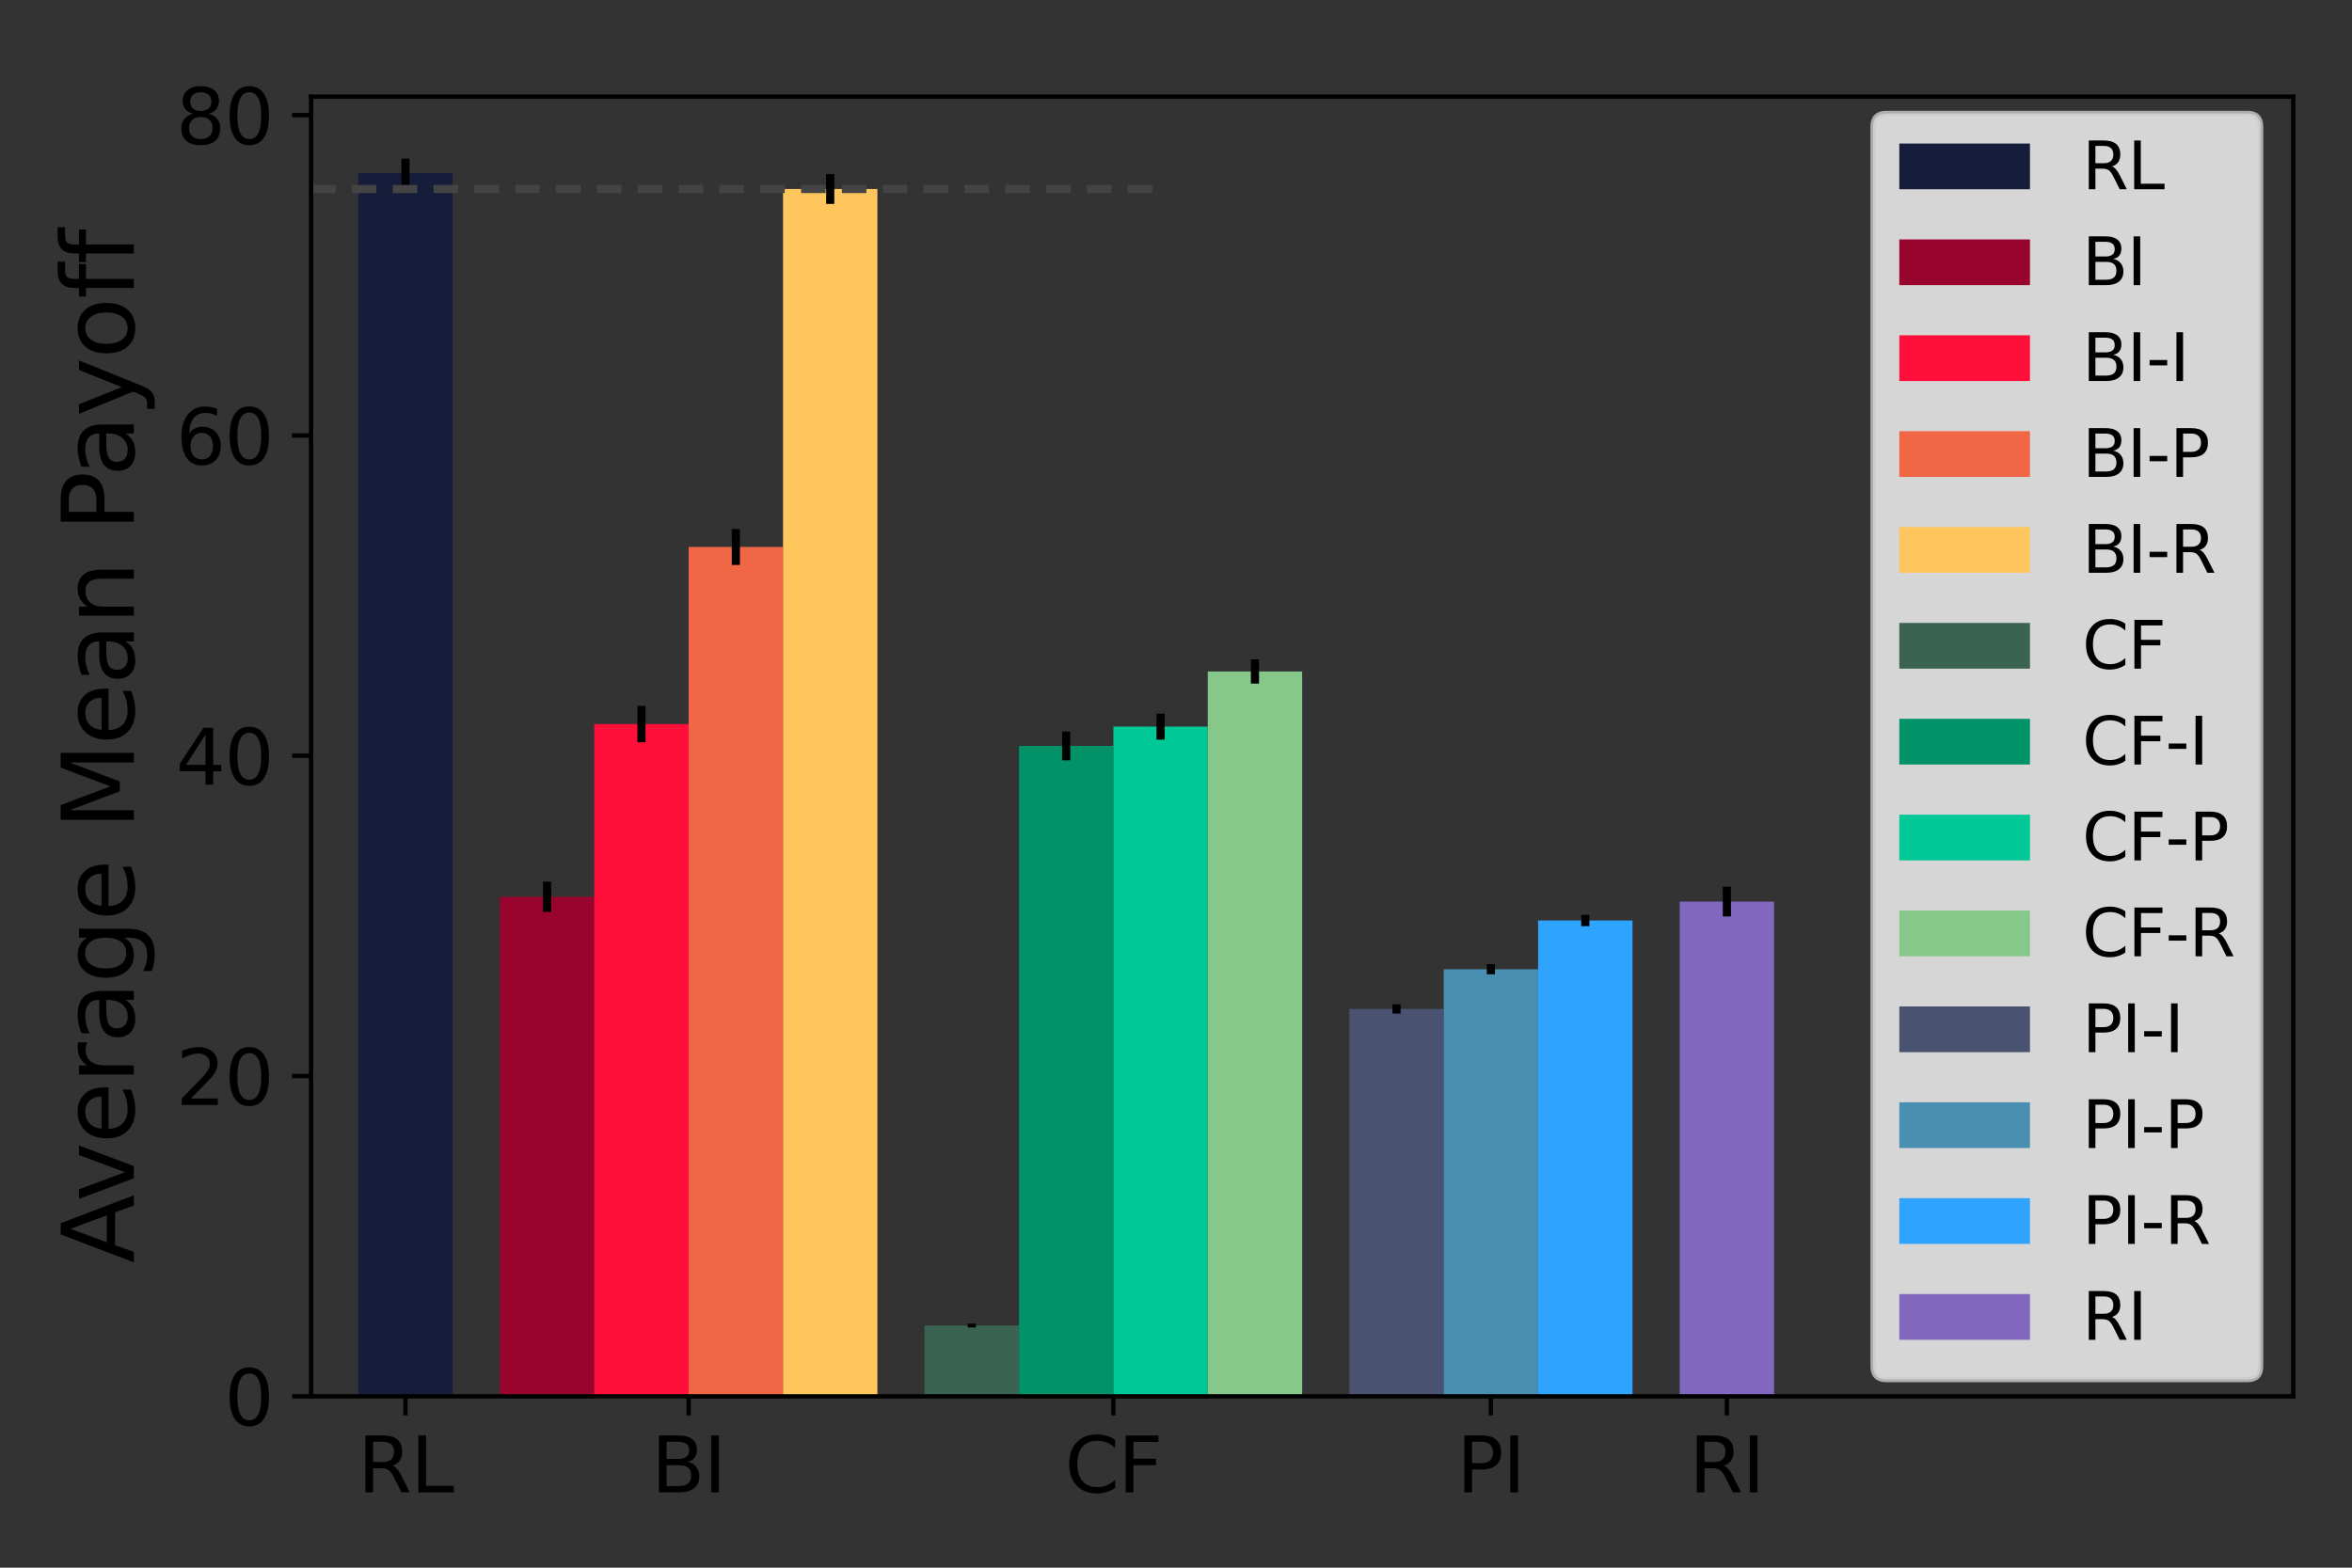 <?xml version="1.0" encoding="utf-8" standalone="no"?>
<!DOCTYPE svg PUBLIC "-//W3C//DTD SVG 1.1//EN"
  "http://www.w3.org/Graphics/SVG/1.1/DTD/svg11.dtd">
<svg height="288pt" version="1.1" viewBox="0 0 432 288" width="432pt" xmlns="http://www.w3.org/2000/svg" xmlns:xlink="http://www.w3.org/1999/xlink">
 <rect x="0" y="0" width="432" height="288" fill="#333333" stroke="none"/>
 <defs>
  <style type="text/css">*{stroke-linecap:butt;stroke-linejoin:round;}</style>
 </defs>
 <g id="figure_1">
  <g id="patch_1">
   <path d="M 0 288 
L 432 288 
L 432 0 
L 0 0 
z
" style="fill:none;"/>
  </g>
  <g id="axes_1">
   <g id="patch_2">
    <path d="M 57.14 256.52 
L 421.2 256.52 
L 421.2 17.76 
L 57.14 17.76 
z
" style="fill:none;"/>
   </g>
   <g id="patch_3">
    <path clip-path="url(#pb30b83c711)" d="M 65.808 256.52 
L 83.144 256.52 
L 83.144 31.787 
L 65.808 31.787 
z
" style="fill:#151d3b;"/>
   </g>
   <g id="patch_4">
    <path clip-path="url(#pb30b83c711)" d="M 91.812 256.52 
L 109.149 256.52 
L 109.149 164.745 
L 91.812 164.745 
z
" style="fill:#98042d;"/>
   </g>
   <g id="patch_5">
    <path clip-path="url(#pb30b83c711)" d="M 109.149 256.52 
L 126.485 256.52 
L 126.485 133.018 
L 109.149 133.018 
z
" style="fill:#ff0f39;"/>
   </g>
   <g id="patch_6">
    <path clip-path="url(#pb30b83c711)" d="M 126.485 256.52 
L 143.821 256.52 
L 143.821 100.481 
L 126.485 100.481 
z
" style="fill:#f16745;"/>
   </g>
   <g id="patch_7">
    <path clip-path="url(#pb30b83c711)" d="M 143.821 256.52 
L 161.157 256.52 
L 161.157 34.722 
L 143.821 34.722 
z
" style="fill:#ffc65d;"/>
   </g>
   <g id="patch_8">
    <path clip-path="url(#pb30b83c711)" d="M 169.825 256.52 
L 187.161 256.52 
L 187.161 243.513 
L 169.825 243.513 
z
" style="fill:#3a6351;"/>
   </g>
   <g id="patch_9">
    <path clip-path="url(#pb30b83c711)" d="M 187.161 256.52 
L 204.498 256.52 
L 204.498 137.029 
L 187.161 137.029 
z
" style="fill:#019267;"/>
   </g>
   <g id="patch_10">
    <path clip-path="url(#pb30b83c711)" d="M 204.498 256.52 
L 221.834 256.52 
L 221.834 133.485 
L 204.498 133.485 
z
" style="fill:#00c897;"/>
   </g>
   <g id="patch_11">
    <path clip-path="url(#pb30b83c711)" d="M 221.834 256.52 
L 239.17 256.52 
L 239.17 123.354 
L 221.834 123.354 
z
" style="fill:#85c88a;"/>
   </g>
   <g id="patch_12">
    <path clip-path="url(#pb30b83c711)" d="M 247.838 256.52 
L 265.174 256.52 
L 265.174 185.361 
L 247.838 185.361 
z
" style="fill:#495371;"/>
   </g>
   <g id="patch_13">
    <path clip-path="url(#pb30b83c711)" d="M 265.174 256.52 
L 282.51 256.52 
L 282.51 178.061 
L 265.174 178.061 
z
" style="fill:#488fb1;"/>
   </g>
   <g id="patch_14">
    <path clip-path="url(#pb30b83c711)" d="M 282.51 256.52 
L 299.847 256.52 
L 299.847 169.103 
L 282.51 169.103 
z
" style="fill:#2fa4ff;"/>
   </g>
   <g id="patch_15">
    <path clip-path="url(#pb30b83c711)" d="M 308.515 256.52 
L 325.851 256.52 
L 325.851 165.629 
L 308.515 165.629 
z
" style="fill:#8267be;"/>
   </g>
   <g id="matplotlib.axis_1">
    <g id="xtick_1">
     <g id="line2d_1">
      <defs>
       <path d="M 0 0 
L 0 3.5 
" id="m00c9ca8805" style="stroke:#000000;stroke-width:0.8;"/>
      </defs>
      <g>
       <use style="stroke:#000000;stroke-width:0.8;" x="74.476" xlink:href="#m00c9ca8805" y="256.52"/>
      </g>
     </g>
     <g id="text_1">
      <!-- RL -->
      <g transform="translate(65.712 274.158)scale(0.14 -0.14)">
       <defs>
        <path d="M 2841 2188 
Q 3044 2119 3236 1894 
Q 3428 1669 3622 1275 
L 4263 0 
L 3584 0 
L 2988 1197 
Q 2756 1666 2539 1819 
Q 2322 1972 1947 1972 
L 1259 1972 
L 1259 0 
L 628 0 
L 628 4666 
L 2053 4666 
Q 2853 4666 3247 4331 
Q 3641 3997 3641 3322 
Q 3641 2881 3436 2590 
Q 3231 2300 2841 2188 
z
M 1259 4147 
L 1259 2491 
L 2053 2491 
Q 2509 2491 2742 2702 
Q 2975 2913 2975 3322 
Q 2975 3731 2742 3939 
Q 2509 4147 2053 4147 
L 1259 4147 
z
" id="DejaVuSans-52" transform="scale(0.016)"/>
        <path d="M 628 4666 
L 1259 4666 
L 1259 531 
L 3531 531 
L 3531 0 
L 628 0 
L 628 4666 
z
" id="DejaVuSans-4c" transform="scale(0.016)"/>
       </defs>
       <use xlink:href="#DejaVuSans-52"/>
       <use x="69.482" xlink:href="#DejaVuSans-4c"/>
      </g>
     </g>
    </g>
    <g id="xtick_2">
     <g id="line2d_2">
      <g>
       <use style="stroke:#000000;stroke-width:0.8;" x="126.485" xlink:href="#m00c9ca8805" y="256.52"/>
      </g>
     </g>
     <g id="text_2">
      <!-- BI -->
      <g transform="translate(119.617 274.158)scale(0.14 -0.14)">
       <defs>
        <path d="M 1259 2228 
L 1259 519 
L 2272 519 
Q 2781 519 3026 730 
Q 3272 941 3272 1375 
Q 3272 1813 3026 2020 
Q 2781 2228 2272 2228 
L 1259 2228 
z
M 1259 4147 
L 1259 2741 
L 2194 2741 
Q 2656 2741 2882 2914 
Q 3109 3088 3109 3444 
Q 3109 3797 2882 3972 
Q 2656 4147 2194 4147 
L 1259 4147 
z
M 628 4666 
L 2241 4666 
Q 2963 4666 3353 4366 
Q 3744 4066 3744 3513 
Q 3744 3084 3544 2831 
Q 3344 2578 2956 2516 
Q 3422 2416 3680 2098 
Q 3938 1781 3938 1306 
Q 3938 681 3513 340 
Q 3088 0 2303 0 
L 628 0 
L 628 4666 
z
" id="DejaVuSans-42" transform="scale(0.016)"/>
        <path d="M 628 4666 
L 1259 4666 
L 1259 0 
L 628 0 
L 628 4666 
z
" id="DejaVuSans-49" transform="scale(0.016)"/>
       </defs>
       <use xlink:href="#DejaVuSans-42"/>
       <use x="68.604" xlink:href="#DejaVuSans-49"/>
      </g>
     </g>
    </g>
    <g id="xtick_3">
     <g id="line2d_3">
      <g>
       <use style="stroke:#000000;stroke-width:0.8;" x="204.498" xlink:href="#m00c9ca8805" y="256.52"/>
      </g>
     </g>
     <g id="text_3">
      <!-- CF -->
      <g transform="translate(195.584 274.158)scale(0.14 -0.14)">
       <defs>
        <path d="M 4122 4306 
L 4122 3641 
Q 3803 3938 3442 4084 
Q 3081 4231 2675 4231 
Q 1875 4231 1450 3742 
Q 1025 3253 1025 2328 
Q 1025 1406 1450 917 
Q 1875 428 2675 428 
Q 3081 428 3442 575 
Q 3803 722 4122 1019 
L 4122 359 
Q 3791 134 3420 21 
Q 3050 -91 2638 -91 
Q 1578 -91 968 557 
Q 359 1206 359 2328 
Q 359 3453 968 4101 
Q 1578 4750 2638 4750 
Q 3056 4750 3426 4639 
Q 3797 4528 4122 4306 
z
" id="DejaVuSans-43" transform="scale(0.016)"/>
        <path d="M 628 4666 
L 3309 4666 
L 3309 4134 
L 1259 4134 
L 1259 2759 
L 3109 2759 
L 3109 2228 
L 1259 2228 
L 1259 0 
L 628 0 
L 628 4666 
z
" id="DejaVuSans-46" transform="scale(0.016)"/>
       </defs>
       <use xlink:href="#DejaVuSans-43"/>
       <use x="69.824" xlink:href="#DejaVuSans-46"/>
      </g>
     </g>
    </g>
    <g id="xtick_4">
     <g id="line2d_4">
      <g>
       <use style="stroke:#000000;stroke-width:0.8;" x="273.842" xlink:href="#m00c9ca8805" y="256.52"/>
      </g>
     </g>
     <g id="text_4">
      <!-- PI -->
      <g transform="translate(267.557 274.158)scale(0.14 -0.14)">
       <defs>
        <path d="M 1259 4147 
L 1259 2394 
L 2053 2394 
Q 2494 2394 2734 2622 
Q 2975 2850 2975 3272 
Q 2975 3691 2734 3919 
Q 2494 4147 2053 4147 
L 1259 4147 
z
M 628 4666 
L 2053 4666 
Q 2838 4666 3239 4311 
Q 3641 3956 3641 3272 
Q 3641 2581 3239 2228 
Q 2838 1875 2053 1875 
L 1259 1875 
L 1259 0 
L 628 0 
L 628 4666 
z
" id="DejaVuSans-50" transform="scale(0.016)"/>
       </defs>
       <use xlink:href="#DejaVuSans-50"/>
       <use x="60.303" xlink:href="#DejaVuSans-49"/>
      </g>
     </g>
    </g>
    <g id="xtick_5">
     <g id="line2d_5">
      <g>
       <use style="stroke:#000000;stroke-width:0.8;" x="317.183" xlink:href="#m00c9ca8805" y="256.52"/>
      </g>
     </g>
     <g id="text_5">
      <!-- RI -->
      <g transform="translate(310.254 274.158)scale(0.14 -0.14)">
       <use xlink:href="#DejaVuSans-52"/>
       <use x="69.482" xlink:href="#DejaVuSans-49"/>
      </g>
     </g>
    </g>
   </g>
   <g id="matplotlib.axis_2">
    <g id="ytick_1">
     <g id="line2d_6">
      <defs>
       <path d="M 0 0 
L -3.5 0 
" id="m2b8527c19d" style="stroke:#000000;stroke-width:0.8;"/>
      </defs>
      <g>
       <use style="stroke:#000000;stroke-width:0.8;" x="57.14" xlink:href="#m2b8527c19d" y="256.52"/>
      </g>
     </g>
     <g id="text_6">
      <!-- 0 -->
      <g transform="translate(41.233 261.839)scale(0.14 -0.14)">
       <defs>
        <path d="M 2034 4250 
Q 1547 4250 1301 3770 
Q 1056 3291 1056 2328 
Q 1056 1369 1301 889 
Q 1547 409 2034 409 
Q 2525 409 2770 889 
Q 3016 1369 3016 2328 
Q 3016 3291 2770 3770 
Q 2525 4250 2034 4250 
z
M 2034 4750 
Q 2819 4750 3233 4129 
Q 3647 3509 3647 2328 
Q 3647 1150 3233 529 
Q 2819 -91 2034 -91 
Q 1250 -91 836 529 
Q 422 1150 422 2328 
Q 422 3509 836 4129 
Q 1250 4750 2034 4750 
z
" id="DejaVuSans-30" transform="scale(0.016)"/>
       </defs>
       <use xlink:href="#DejaVuSans-30"/>
      </g>
     </g>
    </g>
    <g id="ytick_2">
     <g id="line2d_7">
      <g>
       <use style="stroke:#000000;stroke-width:0.8;" x="57.14" xlink:href="#m2b8527c19d" y="197.677"/>
      </g>
     </g>
     <g id="text_7">
      <!-- 20 -->
      <g transform="translate(32.325 202.996)scale(0.14 -0.14)">
       <defs>
        <path d="M 1228 531 
L 3431 531 
L 3431 0 
L 469 0 
L 469 531 
Q 828 903 1448 1529 
Q 2069 2156 2228 2338 
Q 2531 2678 2651 2914 
Q 2772 3150 2772 3378 
Q 2772 3750 2511 3984 
Q 2250 4219 1831 4219 
Q 1534 4219 1204 4116 
Q 875 4013 500 3803 
L 500 4441 
Q 881 4594 1212 4672 
Q 1544 4750 1819 4750 
Q 2544 4750 2975 4387 
Q 3406 4025 3406 3419 
Q 3406 3131 3298 2873 
Q 3191 2616 2906 2266 
Q 2828 2175 2409 1742 
Q 1991 1309 1228 531 
z
" id="DejaVuSans-32" transform="scale(0.016)"/>
       </defs>
       <use xlink:href="#DejaVuSans-32"/>
       <use x="63.623" xlink:href="#DejaVuSans-30"/>
      </g>
     </g>
    </g>
    <g id="ytick_3">
     <g id="line2d_8">
      <g>
       <use style="stroke:#000000;stroke-width:0.8;" x="57.14" xlink:href="#m2b8527c19d" y="138.835"/>
      </g>
     </g>
     <g id="text_8">
      <!-- 40 -->
      <g transform="translate(32.325 144.154)scale(0.14 -0.14)">
       <defs>
        <path d="M 2419 4116 
L 825 1625 
L 2419 1625 
L 2419 4116 
z
M 2253 4666 
L 3047 4666 
L 3047 1625 
L 3713 1625 
L 3713 1100 
L 3047 1100 
L 3047 0 
L 2419 0 
L 2419 1100 
L 313 1100 
L 313 1709 
L 2253 4666 
z
" id="DejaVuSans-34" transform="scale(0.016)"/>
       </defs>
       <use xlink:href="#DejaVuSans-34"/>
       <use x="63.623" xlink:href="#DejaVuSans-30"/>
      </g>
     </g>
    </g>
    <g id="ytick_4">
     <g id="line2d_9">
      <g>
       <use style="stroke:#000000;stroke-width:0.8;" x="57.14" xlink:href="#m2b8527c19d" y="79.992"/>
      </g>
     </g>
     <g id="text_9">
      <!-- 60 -->
      <g transform="translate(32.325 85.311)scale(0.14 -0.14)">
       <defs>
        <path d="M 2113 2584 
Q 1688 2584 1439 2293 
Q 1191 2003 1191 1497 
Q 1191 994 1439 701 
Q 1688 409 2113 409 
Q 2538 409 2786 701 
Q 3034 994 3034 1497 
Q 3034 2003 2786 2293 
Q 2538 2584 2113 2584 
z
M 3366 4563 
L 3366 3988 
Q 3128 4100 2886 4159 
Q 2644 4219 2406 4219 
Q 1781 4219 1451 3797 
Q 1122 3375 1075 2522 
Q 1259 2794 1537 2939 
Q 1816 3084 2150 3084 
Q 2853 3084 3261 2657 
Q 3669 2231 3669 1497 
Q 3669 778 3244 343 
Q 2819 -91 2113 -91 
Q 1303 -91 875 529 
Q 447 1150 447 2328 
Q 447 3434 972 4092 
Q 1497 4750 2381 4750 
Q 2619 4750 2861 4703 
Q 3103 4656 3366 4563 
z
" id="DejaVuSans-36" transform="scale(0.016)"/>
       </defs>
       <use xlink:href="#DejaVuSans-36"/>
       <use x="63.623" xlink:href="#DejaVuSans-30"/>
      </g>
     </g>
    </g>
    <g id="ytick_5">
     <g id="line2d_10">
      <g>
       <use style="stroke:#000000;stroke-width:0.8;" x="57.14" xlink:href="#m2b8527c19d" y="21.149"/>
      </g>
     </g>
     <g id="text_10">
      <!-- 80 -->
      <g transform="translate(32.325 26.468)scale(0.14 -0.14)">
       <defs>
        <path d="M 2034 2216 
Q 1584 2216 1326 1975 
Q 1069 1734 1069 1313 
Q 1069 891 1326 650 
Q 1584 409 2034 409 
Q 2484 409 2743 651 
Q 3003 894 3003 1313 
Q 3003 1734 2745 1975 
Q 2488 2216 2034 2216 
z
M 1403 2484 
Q 997 2584 770 2862 
Q 544 3141 544 3541 
Q 544 4100 942 4425 
Q 1341 4750 2034 4750 
Q 2731 4750 3128 4425 
Q 3525 4100 3525 3541 
Q 3525 3141 3298 2862 
Q 3072 2584 2669 2484 
Q 3125 2378 3379 2068 
Q 3634 1759 3634 1313 
Q 3634 634 3220 271 
Q 2806 -91 2034 -91 
Q 1263 -91 848 271 
Q 434 634 434 1313 
Q 434 1759 690 2068 
Q 947 2378 1403 2484 
z
M 1172 3481 
Q 1172 3119 1398 2916 
Q 1625 2713 2034 2713 
Q 2441 2713 2670 2916 
Q 2900 3119 2900 3481 
Q 2900 3844 2670 4047 
Q 2441 4250 2034 4250 
Q 1625 4250 1398 4047 
Q 1172 3844 1172 3481 
z
" id="DejaVuSans-38" transform="scale(0.016)"/>
       </defs>
       <use xlink:href="#DejaVuSans-38"/>
       <use x="63.623" xlink:href="#DejaVuSans-30"/>
      </g>
     </g>
    </g>
    <g id="text_11">
     <!-- Average Mean Payoff -->
     <g transform="translate(24.582 232.049)rotate(-90)scale(0.18 -0.18)">
      <defs>
       <path d="M 2188 4044 
L 1331 1722 
L 3047 1722 
L 2188 4044 
z
M 1831 4666 
L 2547 4666 
L 4325 0 
L 3669 0 
L 3244 1197 
L 1141 1197 
L 716 0 
L 50 0 
L 1831 4666 
z
" id="DejaVuSans-41" transform="scale(0.016)"/>
       <path d="M 191 3500 
L 800 3500 
L 1894 563 
L 2988 3500 
L 3597 3500 
L 2284 0 
L 1503 0 
L 191 3500 
z
" id="DejaVuSans-76" transform="scale(0.016)"/>
       <path d="M 3597 1894 
L 3597 1613 
L 953 1613 
Q 991 1019 1311 708 
Q 1631 397 2203 397 
Q 2534 397 2845 478 
Q 3156 559 3463 722 
L 3463 178 
Q 3153 47 2828 -22 
Q 2503 -91 2169 -91 
Q 1331 -91 842 396 
Q 353 884 353 1716 
Q 353 2575 817 3079 
Q 1281 3584 2069 3584 
Q 2775 3584 3186 3129 
Q 3597 2675 3597 1894 
z
M 3022 2063 
Q 3016 2534 2758 2815 
Q 2500 3097 2075 3097 
Q 1594 3097 1305 2825 
Q 1016 2553 972 2059 
L 3022 2063 
z
" id="DejaVuSans-65" transform="scale(0.016)"/>
       <path d="M 2631 2963 
Q 2534 3019 2420 3045 
Q 2306 3072 2169 3072 
Q 1681 3072 1420 2755 
Q 1159 2438 1159 1844 
L 1159 0 
L 581 0 
L 581 3500 
L 1159 3500 
L 1159 2956 
Q 1341 3275 1631 3429 
Q 1922 3584 2338 3584 
Q 2397 3584 2469 3576 
Q 2541 3569 2628 3553 
L 2631 2963 
z
" id="DejaVuSans-72" transform="scale(0.016)"/>
       <path d="M 2194 1759 
Q 1497 1759 1228 1600 
Q 959 1441 959 1056 
Q 959 750 1161 570 
Q 1363 391 1709 391 
Q 2188 391 2477 730 
Q 2766 1069 2766 1631 
L 2766 1759 
L 2194 1759 
z
M 3341 1997 
L 3341 0 
L 2766 0 
L 2766 531 
Q 2569 213 2275 61 
Q 1981 -91 1556 -91 
Q 1019 -91 701 211 
Q 384 513 384 1019 
Q 384 1609 779 1909 
Q 1175 2209 1959 2209 
L 2766 2209 
L 2766 2266 
Q 2766 2663 2505 2880 
Q 2244 3097 1772 3097 
Q 1472 3097 1187 3025 
Q 903 2953 641 2809 
L 641 3341 
Q 956 3463 1253 3523 
Q 1550 3584 1831 3584 
Q 2591 3584 2966 3190 
Q 3341 2797 3341 1997 
z
" id="DejaVuSans-61" transform="scale(0.016)"/>
       <path d="M 2906 1791 
Q 2906 2416 2648 2759 
Q 2391 3103 1925 3103 
Q 1463 3103 1205 2759 
Q 947 2416 947 1791 
Q 947 1169 1205 825 
Q 1463 481 1925 481 
Q 2391 481 2648 825 
Q 2906 1169 2906 1791 
z
M 3481 434 
Q 3481 -459 3084 -895 
Q 2688 -1331 1869 -1331 
Q 1566 -1331 1297 -1286 
Q 1028 -1241 775 -1147 
L 775 -588 
Q 1028 -725 1275 -790 
Q 1522 -856 1778 -856 
Q 2344 -856 2625 -561 
Q 2906 -266 2906 331 
L 2906 616 
Q 2728 306 2450 153 
Q 2172 0 1784 0 
Q 1141 0 747 490 
Q 353 981 353 1791 
Q 353 2603 747 3093 
Q 1141 3584 1784 3584 
Q 2172 3584 2450 3431 
Q 2728 3278 2906 2969 
L 2906 3500 
L 3481 3500 
L 3481 434 
z
" id="DejaVuSans-67" transform="scale(0.016)"/>
       <path id="DejaVuSans-20" transform="scale(0.016)"/>
       <path d="M 628 4666 
L 1569 4666 
L 2759 1491 
L 3956 4666 
L 4897 4666 
L 4897 0 
L 4281 0 
L 4281 4097 
L 3078 897 
L 2444 897 
L 1241 4097 
L 1241 0 
L 628 0 
L 628 4666 
z
" id="DejaVuSans-4d" transform="scale(0.016)"/>
       <path d="M 3513 2113 
L 3513 0 
L 2938 0 
L 2938 2094 
Q 2938 2591 2744 2837 
Q 2550 3084 2163 3084 
Q 1697 3084 1428 2787 
Q 1159 2491 1159 1978 
L 1159 0 
L 581 0 
L 581 3500 
L 1159 3500 
L 1159 2956 
Q 1366 3272 1645 3428 
Q 1925 3584 2291 3584 
Q 2894 3584 3203 3211 
Q 3513 2838 3513 2113 
z
" id="DejaVuSans-6e" transform="scale(0.016)"/>
       <path d="M 2059 -325 
Q 1816 -950 1584 -1140 
Q 1353 -1331 966 -1331 
L 506 -1331 
L 506 -850 
L 844 -850 
Q 1081 -850 1212 -737 
Q 1344 -625 1503 -206 
L 1606 56 
L 191 3500 
L 800 3500 
L 1894 763 
L 2988 3500 
L 3597 3500 
L 2059 -325 
z
" id="DejaVuSans-79" transform="scale(0.016)"/>
       <path d="M 1959 3097 
Q 1497 3097 1228 2736 
Q 959 2375 959 1747 
Q 959 1119 1226 758 
Q 1494 397 1959 397 
Q 2419 397 2687 759 
Q 2956 1122 2956 1747 
Q 2956 2369 2687 2733 
Q 2419 3097 1959 3097 
z
M 1959 3584 
Q 2709 3584 3137 3096 
Q 3566 2609 3566 1747 
Q 3566 888 3137 398 
Q 2709 -91 1959 -91 
Q 1206 -91 779 398 
Q 353 888 353 1747 
Q 353 2609 779 3096 
Q 1206 3584 1959 3584 
z
" id="DejaVuSans-6f" transform="scale(0.016)"/>
       <path d="M 2375 4863 
L 2375 4384 
L 1825 4384 
Q 1516 4384 1395 4259 
Q 1275 4134 1275 3809 
L 1275 3500 
L 2222 3500 
L 2222 3053 
L 1275 3053 
L 1275 0 
L 697 0 
L 697 3053 
L 147 3053 
L 147 3500 
L 697 3500 
L 697 3744 
Q 697 4328 969 4595 
Q 1241 4863 1831 4863 
L 2375 4863 
z
" id="DejaVuSans-66" transform="scale(0.016)"/>
      </defs>
      <use xlink:href="#DejaVuSans-41"/>
      <use x="62.533" xlink:href="#DejaVuSans-76"/>
      <use x="121.713" xlink:href="#DejaVuSans-65"/>
      <use x="183.236" xlink:href="#DejaVuSans-72"/>
      <use x="224.35" xlink:href="#DejaVuSans-61"/>
      <use x="285.629" xlink:href="#DejaVuSans-67"/>
      <use x="349.105" xlink:href="#DejaVuSans-65"/>
      <use x="410.629" xlink:href="#DejaVuSans-20"/>
      <use x="442.416" xlink:href="#DejaVuSans-4d"/>
      <use x="528.695" xlink:href="#DejaVuSans-65"/>
      <use x="590.219" xlink:href="#DejaVuSans-61"/>
      <use x="651.498" xlink:href="#DejaVuSans-6e"/>
      <use x="714.877" xlink:href="#DejaVuSans-20"/>
      <use x="746.664" xlink:href="#DejaVuSans-50"/>
      <use x="802.467" xlink:href="#DejaVuSans-61"/>
      <use x="863.746" xlink:href="#DejaVuSans-79"/>
      <use x="922.926" xlink:href="#DejaVuSans-6f"/>
      <use x="984.107" xlink:href="#DejaVuSans-66"/>
      <use x="1019.312" xlink:href="#DejaVuSans-66"/>
     </g>
    </g>
   </g>
   <g id="LineCollection_1">
    <path clip-path="url(#pb30b83c711)" d="M 74.476 34.445 
L 74.476 29.13 
" style="fill:none;stroke:#000000;stroke-width:1.5;"/>
   </g>
   <g id="LineCollection_2">
    <path clip-path="url(#pb30b83c711)" d="M 100.48 167.517 
L 100.48 161.973 
" style="fill:none;stroke:#000000;stroke-width:1.5;"/>
   </g>
   <g id="LineCollection_3">
    <path clip-path="url(#pb30b83c711)" d="M 117.817 136.357 
L 117.817 129.679 
" style="fill:none;stroke:#000000;stroke-width:1.5;"/>
   </g>
   <g id="LineCollection_4">
    <path clip-path="url(#pb30b83c711)" d="M 135.153 103.779 
L 135.153 97.184 
" style="fill:none;stroke:#000000;stroke-width:1.5;"/>
   </g>
   <g id="LineCollection_5">
    <path clip-path="url(#pb30b83c711)" d="M 152.489 37.462 
L 152.489 31.982 
" style="fill:none;stroke:#000000;stroke-width:1.5;"/>
   </g>
   <g id="LineCollection_6">
    <path clip-path="url(#pb30b83c711)" d="M 178.493 243.867 
L 178.493 243.159 
" style="fill:none;stroke:#000000;stroke-width:1.5;"/>
   </g>
   <g id="LineCollection_7">
    <path clip-path="url(#pb30b83c711)" d="M 195.83 139.683 
L 195.83 134.376 
" style="fill:none;stroke:#000000;stroke-width:1.5;"/>
   </g>
   <g id="LineCollection_8">
    <path clip-path="url(#pb30b83c711)" d="M 213.166 135.875 
L 213.166 131.095 
" style="fill:none;stroke:#000000;stroke-width:1.5;"/>
   </g>
   <g id="LineCollection_9">
    <path clip-path="url(#pb30b83c711)" d="M 230.502 125.577 
L 230.502 121.131 
" style="fill:none;stroke:#000000;stroke-width:1.5;"/>
   </g>
   <g id="LineCollection_10">
    <path clip-path="url(#pb30b83c711)" d="M 256.506 186.212 
L 256.506 184.51 
" style="fill:none;stroke:#000000;stroke-width:1.5;"/>
   </g>
   <g id="LineCollection_11">
    <path clip-path="url(#pb30b83c711)" d="M 273.842 178.985 
L 273.842 177.137 
" style="fill:none;stroke:#000000;stroke-width:1.5;"/>
   </g>
   <g id="LineCollection_12">
    <path clip-path="url(#pb30b83c711)" d="M 291.179 170.141 
L 291.179 168.064 
" style="fill:none;stroke:#000000;stroke-width:1.5;"/>
   </g>
   <g id="LineCollection_13">
    <path clip-path="url(#pb30b83c711)" d="M 317.183 168.364 
L 317.183 162.895 
" style="fill:none;stroke:#000000;stroke-width:1.5;"/>
   </g>
   <g id="LineCollection_14">
    <path clip-path="url(#pb30b83c711)" d="M 57.14 34.722 
L 213.166 34.722 
" style="fill:none;stroke:#444444;stroke-dasharray:4.5,3;stroke-dashoffset:0;stroke-width:1.5;"/>
   </g>
   <g id="patch_16">
    <path d="M 57.14 256.52 
L 57.14 17.76 
" style="fill:none;stroke:#000000;stroke-linecap:square;stroke-linejoin:miter;stroke-width:0.8;"/>
   </g>
   <g id="patch_17">
    <path d="M 421.2 256.52 
L 421.2 17.76 
" style="fill:none;stroke:#000000;stroke-linecap:square;stroke-linejoin:miter;stroke-width:0.8;"/>
   </g>
   <g id="patch_18">
    <path d="M 57.14 256.52 
L 421.2 256.52 
" style="fill:none;stroke:#000000;stroke-linecap:square;stroke-linejoin:miter;stroke-width:0.8;"/>
   </g>
   <g id="patch_19">
    <path d="M 57.14 17.76 
L 421.2 17.76 
" style="fill:none;stroke:#000000;stroke-linecap:square;stroke-linejoin:miter;stroke-width:0.8;"/>
   </g>
   <g id="legend_1">
    <g id="patch_20">
     <path d="M 346.451 253.429 
L 412.8 253.429 
Q 415.2 253.429 415.2 251.029 
L 415.2 23.251 
Q 415.2 20.851 412.8 20.851 
L 346.451 20.851 
Q 344.051 20.851 344.051 23.251 
L 344.051 251.029 
Q 344.051 253.429 346.451 253.429 
z
" style="fill:#ffffff;opacity:0.8;stroke:#cccccc;stroke-linejoin:miter;"/>
    </g>
    <g id="patch_21">
     <path d="M 348.851 34.769 
L 372.851 34.769 
L 372.851 26.369 
L 348.851 26.369 
z
" style="fill:#151d3b;"/>
    </g>
    <g id="text_12">
     <!-- RL -->
     <g transform="translate(382.451 34.769)scale(0.12 -0.12)">
      <use xlink:href="#DejaVuSans-52"/>
      <use x="69.482" xlink:href="#DejaVuSans-4c"/>
     </g>
    </g>
    <g id="patch_22">
     <path d="M 348.851 52.383 
L 372.851 52.383 
L 372.851 43.983 
L 348.851 43.983 
z
" style="fill:#98042d;"/>
    </g>
    <g id="text_13">
     <!-- BI -->
     <g transform="translate(382.451 52.383)scale(0.12 -0.12)">
      <use xlink:href="#DejaVuSans-42"/>
      <use x="68.604" xlink:href="#DejaVuSans-49"/>
     </g>
    </g>
    <g id="patch_23">
     <path d="M 348.851 69.996 
L 372.851 69.996 
L 372.851 61.596 
L 348.851 61.596 
z
" style="fill:#ff0f39;"/>
    </g>
    <g id="text_14">
     <!-- BI-I -->
     <g transform="translate(382.451 69.996)scale(0.12 -0.12)">
      <defs>
       <path d="M 313 2009 
L 1997 2009 
L 1997 1497 
L 313 1497 
L 313 2009 
z
" id="DejaVuSans-2d" transform="scale(0.016)"/>
      </defs>
      <use xlink:href="#DejaVuSans-42"/>
      <use x="68.604" xlink:href="#DejaVuSans-49"/>
      <use x="98.096" xlink:href="#DejaVuSans-2d"/>
      <use x="134.18" xlink:href="#DejaVuSans-49"/>
     </g>
    </g>
    <g id="patch_24">
     <path d="M 348.851 87.61 
L 372.851 87.61 
L 372.851 79.21 
L 348.851 79.21 
z
" style="fill:#f16745;"/>
    </g>
    <g id="text_15">
     <!-- BI-P -->
     <g transform="translate(382.451 87.61)scale(0.12 -0.12)">
      <use xlink:href="#DejaVuSans-42"/>
      <use x="68.604" xlink:href="#DejaVuSans-49"/>
      <use x="98.096" xlink:href="#DejaVuSans-2d"/>
      <use x="134.18" xlink:href="#DejaVuSans-50"/>
     </g>
    </g>
    <g id="patch_25">
     <path d="M 348.851 105.224 
L 372.851 105.224 
L 372.851 96.824 
L 348.851 96.824 
z
" style="fill:#ffc65d;"/>
    </g>
    <g id="text_16">
     <!-- BI-R -->
     <g transform="translate(382.451 105.224)scale(0.12 -0.12)">
      <use xlink:href="#DejaVuSans-42"/>
      <use x="68.604" xlink:href="#DejaVuSans-49"/>
      <use x="98.096" xlink:href="#DejaVuSans-2d"/>
      <use x="134.18" xlink:href="#DejaVuSans-52"/>
     </g>
    </g>
    <g id="patch_26">
     <path d="M 348.851 122.838 
L 372.851 122.838 
L 372.851 114.438 
L 348.851 114.438 
z
" style="fill:#3a6351;"/>
    </g>
    <g id="text_17">
     <!-- CF -->
     <g transform="translate(382.451 122.838)scale(0.12 -0.12)">
      <use xlink:href="#DejaVuSans-43"/>
      <use x="69.824" xlink:href="#DejaVuSans-46"/>
     </g>
    </g>
    <g id="patch_27">
     <path d="M 348.851 140.451 
L 372.851 140.451 
L 372.851 132.051 
L 348.851 132.051 
z
" style="fill:#019267;"/>
    </g>
    <g id="text_18">
     <!-- CF-I -->
     <g transform="translate(382.451 140.451)scale(0.12 -0.12)">
      <use xlink:href="#DejaVuSans-43"/>
      <use x="69.824" xlink:href="#DejaVuSans-46"/>
      <use x="127.344" xlink:href="#DejaVuSans-2d"/>
      <use x="163.428" xlink:href="#DejaVuSans-49"/>
     </g>
    </g>
    <g id="patch_28">
     <path d="M 348.851 158.065 
L 372.851 158.065 
L 372.851 149.665 
L 348.851 149.665 
z
" style="fill:#00c897;"/>
    </g>
    <g id="text_19">
     <!-- CF-P -->
     <g transform="translate(382.451 158.065)scale(0.12 -0.12)">
      <use xlink:href="#DejaVuSans-43"/>
      <use x="69.824" xlink:href="#DejaVuSans-46"/>
      <use x="127.344" xlink:href="#DejaVuSans-2d"/>
      <use x="163.428" xlink:href="#DejaVuSans-50"/>
     </g>
    </g>
    <g id="patch_29">
     <path d="M 348.851 175.679 
L 372.851 175.679 
L 372.851 167.279 
L 348.851 167.279 
z
" style="fill:#85c88a;"/>
    </g>
    <g id="text_20">
     <!-- CF-R -->
     <g transform="translate(382.451 175.679)scale(0.12 -0.12)">
      <use xlink:href="#DejaVuSans-43"/>
      <use x="69.824" xlink:href="#DejaVuSans-46"/>
      <use x="127.344" xlink:href="#DejaVuSans-2d"/>
      <use x="163.428" xlink:href="#DejaVuSans-52"/>
     </g>
    </g>
    <g id="patch_30">
     <path d="M 348.851 193.292 
L 372.851 193.292 
L 372.851 184.893 
L 348.851 184.893 
z
" style="fill:#495371;"/>
    </g>
    <g id="text_21">
     <!-- PI-I -->
     <g transform="translate(382.451 193.292)scale(0.12 -0.12)">
      <use xlink:href="#DejaVuSans-50"/>
      <use x="60.303" xlink:href="#DejaVuSans-49"/>
      <use x="89.795" xlink:href="#DejaVuSans-2d"/>
      <use x="125.879" xlink:href="#DejaVuSans-49"/>
     </g>
    </g>
    <g id="patch_31">
     <path d="M 348.851 210.906 
L 372.851 210.906 
L 372.851 202.506 
L 348.851 202.506 
z
" style="fill:#488fb1;"/>
    </g>
    <g id="text_22">
     <!-- PI-P -->
     <g transform="translate(382.451 210.906)scale(0.12 -0.12)">
      <use xlink:href="#DejaVuSans-50"/>
      <use x="60.303" xlink:href="#DejaVuSans-49"/>
      <use x="89.795" xlink:href="#DejaVuSans-2d"/>
      <use x="125.879" xlink:href="#DejaVuSans-50"/>
     </g>
    </g>
    <g id="patch_32">
     <path d="M 348.851 228.52 
L 372.851 228.52 
L 372.851 220.12 
L 348.851 220.12 
z
" style="fill:#2fa4ff;"/>
    </g>
    <g id="text_23">
     <!-- PI-R -->
     <g transform="translate(382.451 228.52)scale(0.12 -0.12)">
      <use xlink:href="#DejaVuSans-50"/>
      <use x="60.303" xlink:href="#DejaVuSans-49"/>
      <use x="89.795" xlink:href="#DejaVuSans-2d"/>
      <use x="125.879" xlink:href="#DejaVuSans-52"/>
     </g>
    </g>
    <g id="patch_33">
     <path d="M 348.851 246.134 
L 372.851 246.134 
L 372.851 237.734 
L 348.851 237.734 
z
" style="fill:#8267be;"/>
    </g>
    <g id="text_24">
     <!-- RI -->
     <g transform="translate(382.451 246.134)scale(0.12 -0.12)">
      <use xlink:href="#DejaVuSans-52"/>
      <use x="69.482" xlink:href="#DejaVuSans-49"/>
     </g>
    </g>
   </g>
  </g>
 </g>
 <defs>
  <clipPath id="pb30b83c711">
   <rect height="238.76" width="364.06" x="57.14" y="17.76"/>
  </clipPath>
 </defs>
</svg>
